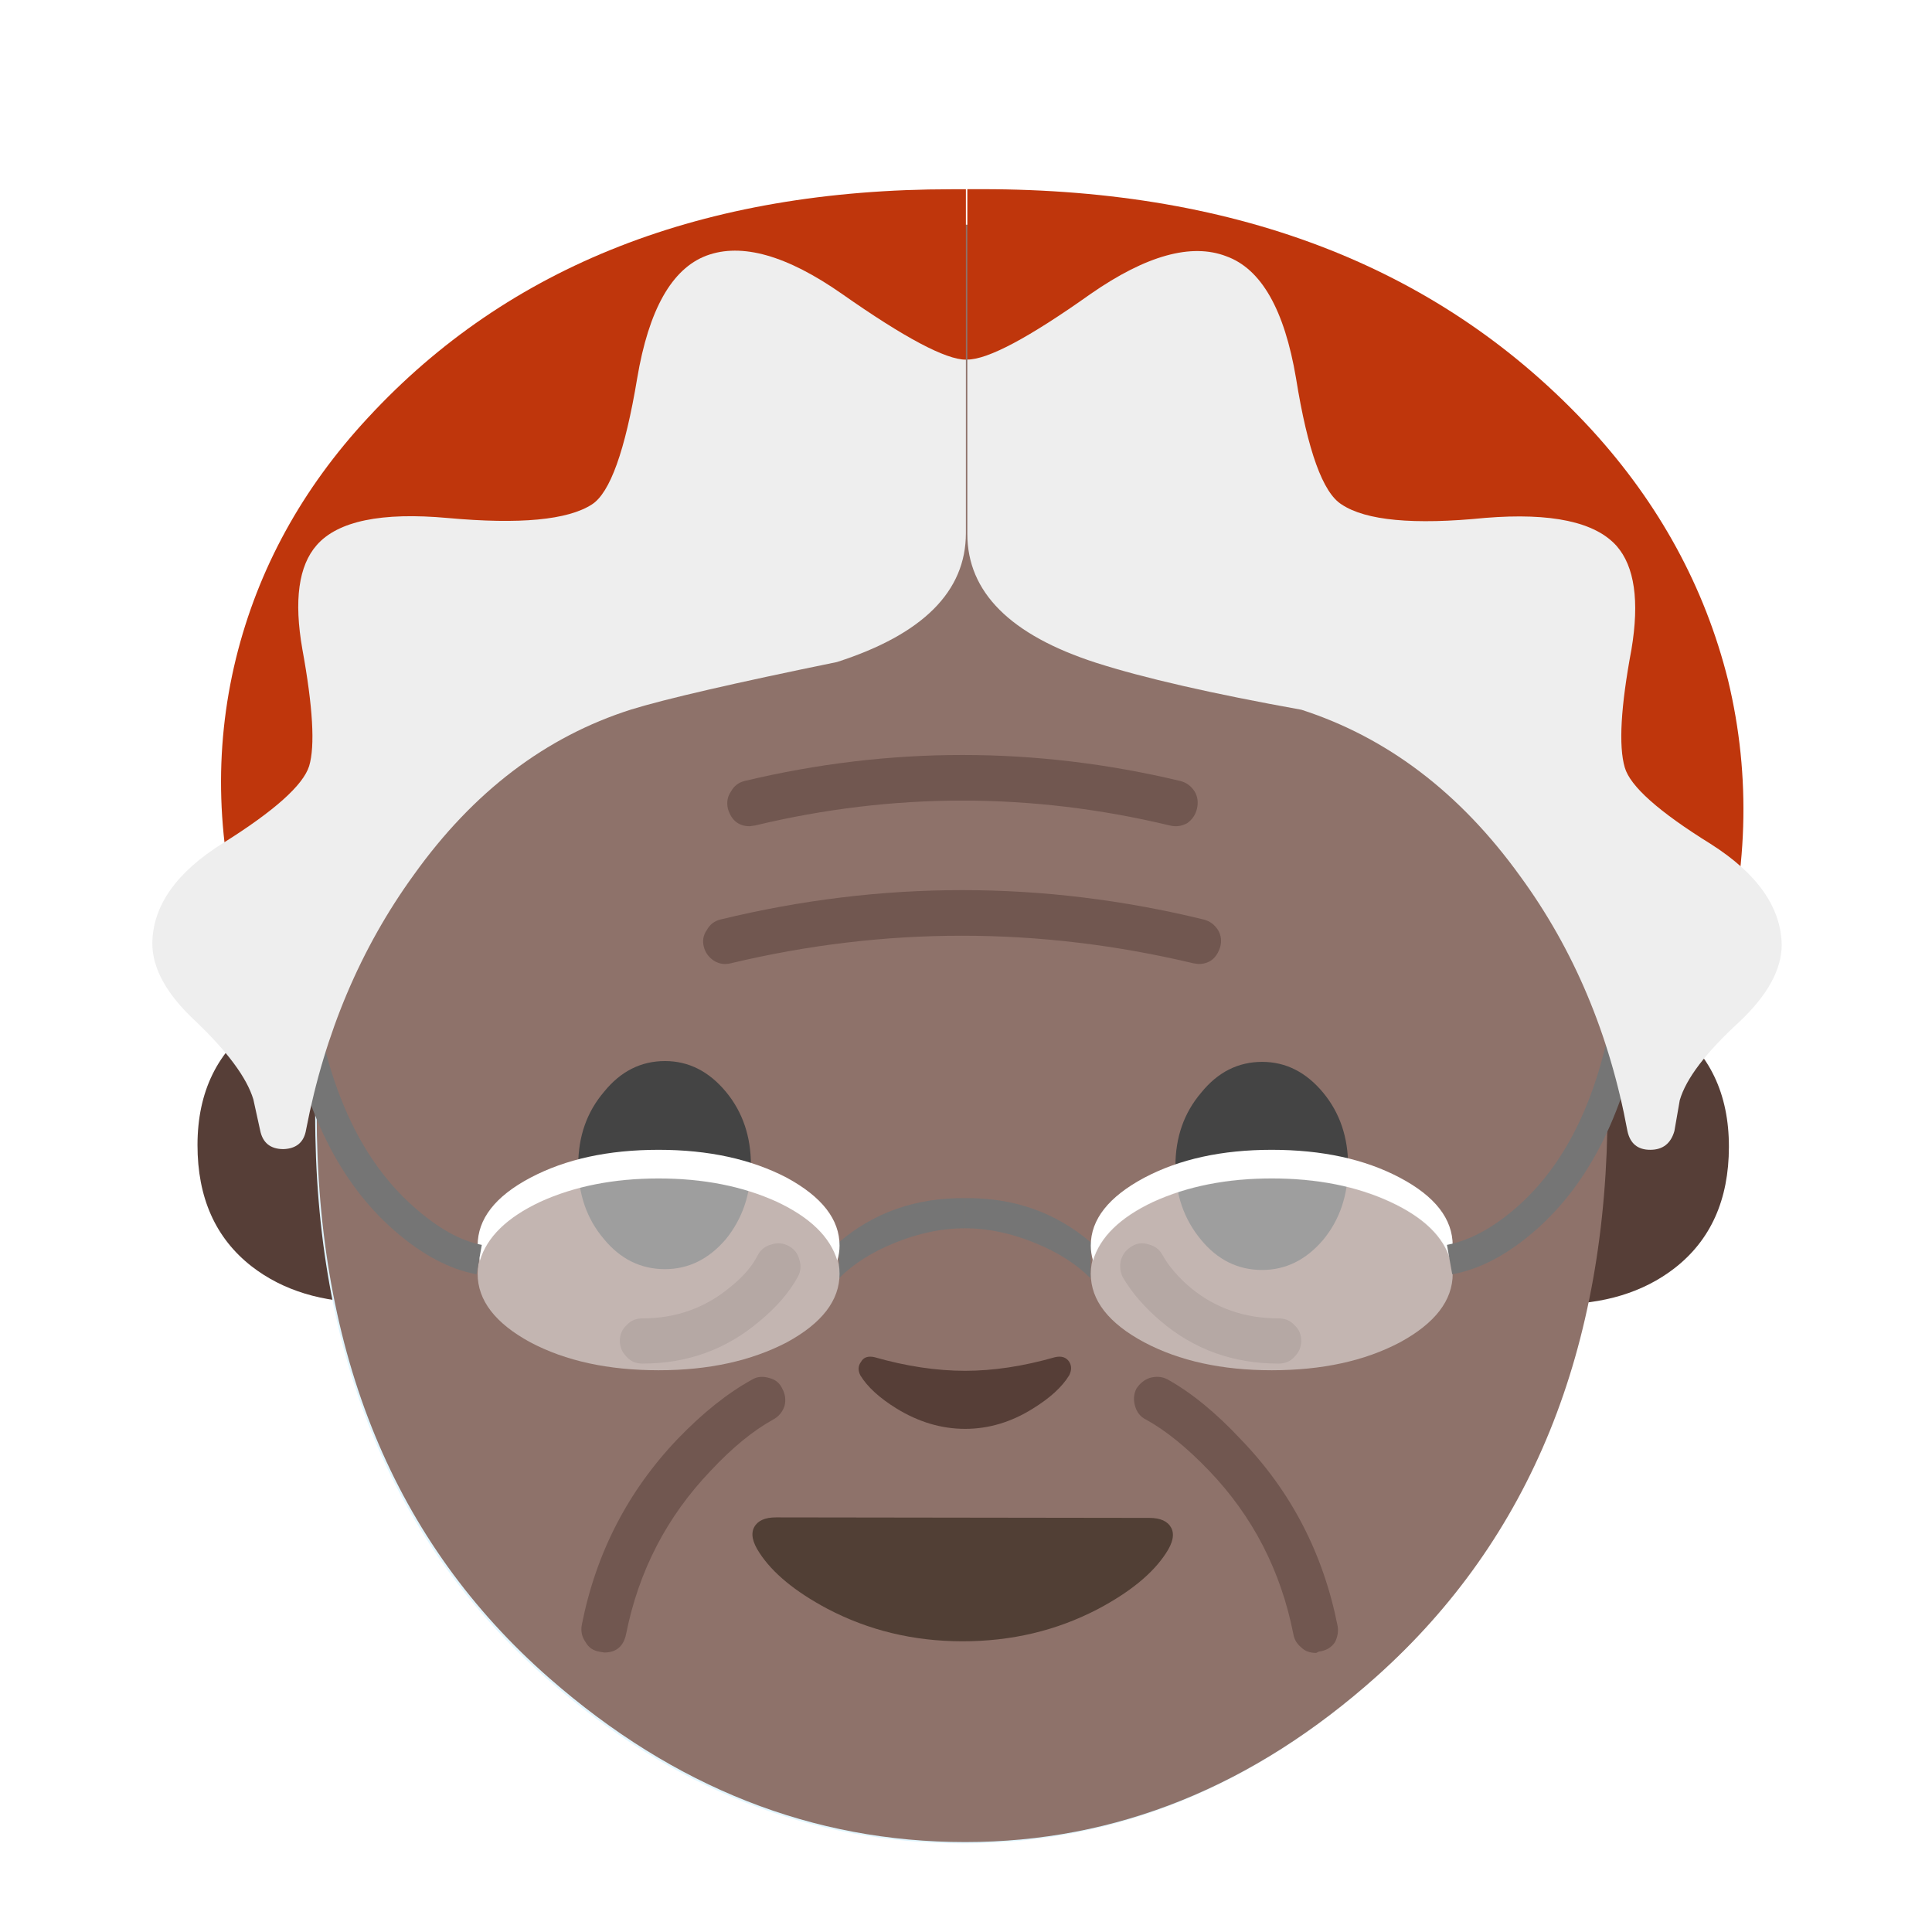 <svg xmlns="http://www.w3.org/2000/svg" xmlns:xlink="http://www.w3.org/1999/xlink" preserveAspectRatio="none" viewBox="0 0 72 72"><defs><path fill="#563E37" d="M106.9 66.05h-3.6v20.3q4.75 0 7.85-2.4 3.6-2.8 3.6-8.05 0-5.3-3.9-8.1l-3.95-1.75z" id="a"/><path fill="#563E37" d="M24.7 66.05h-3.65l-3.9 1.75q-3.95 2.8-3.95 8.1 0 5.25 3.6 8.05 3.1 2.4 7.9 2.4v-20.3z" id="b"/><path fill="#E1F5FE" d="M106.6 73.45q0-28.7-8.9-42.6Q87.55 14.9 64 14.9q-23.55 0-33.95 16.1Q21 45.15 21 73.8q0 24 15.45 37.5 12.4 10.85 27.55 10.85 15 0 27.3-11 15.3-13.7 15.3-37.7z" id="c"/><path fill="#E1F5FE" d="M40.15 72.35q-1.7 2-1.7 4.85 0 2.9 1.7 4.9 1.65 2 4.05 2 2.35 0 4.05-2 1.65-2.05 1.65-4.9 0-2.85-1.65-4.85-1.7-2.05-4.05-2.05-2.4 0-4.05 2.05z" id="d"/><path fill="#E1F5FE" d="M87.85 72.35q-1.7-2.05-4.05-2.05-2.4 0-4.05 2.05-1.7 2-1.7 4.85 0 2.85 1.7 4.9 1.65 2 4.05 2 2.35 0 4.05-2 1.65-2 1.65-4.9 0-2.85-1.65-4.85z" id="e"/><path fill="#E1F5FE" d="M63.95 108.75q4.9 0 9-2.15 3.2-1.7 4.5-3.7.7-1.05.35-1.7-.35-.65-1.45-.65H51.6q-1.1 0-1.45.65-.35.65.35 1.7 1.3 2 4.5 3.7 4.1 2.15 8.95 2.15z" id="f"/><path fill="#E1F5FE" d="M58 90q-.65-.15-.9.3-.3.4-.05.9.7 1.15 2.4 2.2 2.2 1.35 4.55 1.35 2.35 0 4.5-1.35 1.7-1.05 2.4-2.2.25-.5 0-.9-.3-.45-.95-.3-3.15.9-5.95.9-2.85 0-6-.9z" id="g"/><path fill="#8E726A" d="M106.6 73.45q0-28.7-8.9-42.6Q87.55 14.9 64 14.9q-23.55 0-33.95 16.1Q21 45.15 21 73.8q0 24 15.45 37.5 12.4 10.85 27.55 10.85 15 0 27.3-11 15.3-13.7 15.3-37.7z" id="h"/><path fill="#444" d="M40.15 72.35q-1.7 2-1.7 4.85 0 2.9 1.7 4.9 1.65 2 4.05 2 2.35 0 4.05-2 1.65-2.05 1.65-4.9 0-2.85-1.65-4.85-1.7-2.05-4.05-2.05-2.4 0-4.05 2.05z" id="i"/><path fill="#444" d="M87.85 72.35q-1.7-2.05-4.05-2.05-2.4 0-4.05 2.05-1.7 2-1.7 4.85 0 2.85 1.7 4.9 1.65 2 4.05 2 2.35 0 4.05-2 1.65-2 1.65-4.9 0-2.85-1.65-4.85z" id="j"/><path fill="#513F35" d="M63.95 108.75q4.9 0 9-2.15 3.2-1.7 4.5-3.7.7-1.05.35-1.7-.35-.65-1.45-.65H51.6q-1.1 0-1.45.65-.35.65.35 1.7 1.3 2 4.5 3.7 4.1 2.15 8.95 2.15z" id="k"/><path fill="#563E37" d="M58 90q-.65-.15-.9.3-.3.4-.05.9.7 1.15 2.4 2.2 2.2 1.35 4.55 1.35 2.35 0 4.5-1.35 1.7-1.05 2.4-2.2.25-.5 0-.9-.3-.45-.95-.3-3.15.9-5.95.9-2.85 0-6-.9z" id="l"/><path fill="#563E37" fill-opacity=".498" d="M31 2.4q-.35-.55-.95-.7-14.45-3.45-28.9 0-.6.15-.9.7-.35.5-.2 1.15Q.4 4.7 1.5 4.7l.35-.05q13.75-3.3 27.5 0 .6.15 1.15-.15.5-.35.65-.95.15-.65-.15-1.15z" id="m"/><path fill="#563E37" fill-opacity=".498" d="M32.5 4.8l.35.05q1.1 0 1.45-1.15.15-.6-.15-1.1-.35-.55-.95-.7-16-3.9-32.05 0-.6.15-.9.7-.35.5-.2 1.1.15.6.7.95.5.3 1.1.15 15.3-3.65 30.65 0z" id="n"/><path fill="#563E37" fill-opacity=".498" d="M12.75 2.85q.55-.3.75-.9.15-.6-.15-1.15-.25-.55-.85-.7-.65-.2-1.15.1Q8.9 1.55 6.4 4.15 1.45 9.35.05 16.5q-.1.6.25 1.1.3.55.95.65l.3.05q1.2 0 1.45-1.25 1.25-6.25 5.6-10.8 2.15-2.3 4.15-3.4z" id="o"/><path fill="#563E37" fill-opacity=".498" d="M11.8 2.2q.3-.55.1-1.15-.15-.6-.7-.9-.55-.3-1.15-.1-.6.15-.9.7-.55 1.1-1.8 2.1-2.5 2.1-5.85 2.1-.65 0-1.05.45Q0 5.8 0 6.45q0 .6.45 1.05.4.45 1.05.45 4.45 0 7.75-2.8 1.7-1.4 2.55-2.95z" id="p"/><path fill="#563E37" fill-opacity=".498" d="M42.7 52.9q1.1.6 2.35 1.9 2.45 2.55 3.15 6.1.05.3.3.5.2.2.55.2l.1-.05q.4-.05.6-.35.15-.3.1-.6-.8-4.05-3.6-6.95-1.4-1.5-2.75-2.25-.3-.15-.65-.05-.3.1-.5.4-.15.3-.05.65.1.35.4.5z" id="q"/><path fill="#563E37" fill-opacity=".498" d="M10.5 7.95q.65 0 1.05-.45.45-.45.45-1.05 0-.65-.45-1.05-.4-.45-1.05-.45-3.35 0-5.8-2Q3.45 1.9 2.8.75 2.5.2 1.9.05q-.6-.2-1.1.1-.55.3-.75.9-.15.6.1 1.15.9 1.55 2.55 2.95 3.3 2.8 7.8 2.8z" id="r"/><path fill="#757575" d="M64 79.45q-4.9-.05-8.4 2.95l.05 2.35q1.4-1.4 3.6-2.3 2.4-1 4.75-1v-2z" id="s"/><path fill="#757575" d="M72.35 82.4q-3.5-3-8.35-2.95v2q2.3 0 4.7 1 2.2.9 3.6 2.3l.05-2.35z" id="t"/><path fill="#FAFAFA" fill-opacity=".498" d="M12 0Q7 0 3.5 1.85T0 6.35Q0 9 3.5 10.9 7 12.75 12 12.75q4.95 0 8.5-1.85Q24 9 24 6.35q0-2.6-3.5-4.5Q16.95 0 12 0z" id="u"/><path fill="#FFF" d="M23.85 7.35q.15-.5.15-1 0-2.6-3.5-4.5Q16.95 0 12 0 7 0 3.5 1.85T0 6.35q0 .5.15 1 .7-2.35 4-3.9Q7.55 1.9 12 1.9q4.45 0 7.85 1.55 3.3 1.55 4 3.9z" id="w"/><path fill="#FFF" d="M23.85 7.35q.15-.5.15-1 0-2.65-3.5-4.5T12 0Q7.05 0 3.55 1.85 0 3.75 0 6.35q0 .5.15 1 .7-2.35 4-3.9Q7.55 1.9 12 1.9q4.5 0 7.85 1.55 3.35 1.55 4 3.9z" id="x"/><path fill="#FAFAFA" fill-opacity=".498" d="M12 0Q7.05 0 3.55 1.85 0 3.75 0 6.35 0 9 3.55 10.9q3.5 1.85 8.45 1.85 5 0 8.5-1.85Q24 9 24 6.35t-3.5-4.5Q17 0 12 0z" id="y"/><path fill="#757575" d="M31.6 84.5l.35-1.95q-2.15-.4-4.6-2.6-4.9-4.4-6.4-13.25l-1.95.35q1.65 9.75 7.15 14.55 2.75 2.4 5.45 2.9z" id="z"/><path fill="#757575" d="M96.3 84.5q2.75-.5 5.5-2.9 5.5-4.8 7.15-14.55L107 66.7q-1.45 8.85-6.25 13.2-2.45 2.2-4.8 2.65l.35 1.95z" id="A"/><path fill="#BF360C" d="M64.05 12.55h-.95q-24.7 0-38.7 15.15-6.55 7.05-8.75 15.95-2.25 9.2.6 18.85.25 0 .3-.1 4.6-3.35 11.45-10.25 7.9-8.15 11.9-12.1 14.8-14.65 24.15-16.2v-11.3z" id="B"/><path fill="#EEE" d="M55.85 19.5q-5.5-3.85-9-2.55-3.45 1.3-4.6 8.15-1.2 7.2-3 8.35-2.4 1.55-9.55.9-6.6-.6-8.7 1.8-1.8 2.05-.95 6.9 1.05 5.75.45 7.75-.6 1.9-5.7 5.1-4.65 2.9-4.7 6.65 0 2.5 2.85 5.15 3.2 3.05 3.85 5.2l.45 2.05q.25 1.25 1.55 1.25 1.3-.05 1.5-1.3 1.85-9.6 7.15-16.9 5.9-8.25 14.4-10.95Q45.25 46 55.5 43.9q8.55-2.75 8.55-8.55v-11.5q-2 0-8.2-4.35z" id="C"/><path fill="#BF360C" d="M50.2 23.1q2.35 2.35 6.95 7.2 4 4.05 6.7 6.05l.2.05q1.65-5.65.35-11.05-1.3-5.2-5.1-9.35-8.25-8.95-22.7-8.95h-.55v6.35q5.45.95 14.15 9.7z" id="D"/><path fill="#EEE" d="M45.7 9.55q-1.95-.75-5.05 1.4-3.45 2.45-4.6 2.45v6.5q0 3.25 4.8 4.8 2.65.85 7.65 1.75 4.8 1.55 8.15 6.2 3 4.1 4 9.5.15.7.85.7t.9-.7l.2-1.15q.35-1.2 2.2-2.9 1.6-1.5 1.6-2.9-.05-2.1-2.65-3.75-2.9-1.8-3.2-2.85-.35-1.2.25-4.4.45-2.7-.55-3.85-1.2-1.35-4.9-1.05-4 .4-5.35-.5-1.05-.65-1.7-4.7-.65-3.85-2.6-4.55z" id="E"/><filter id="v" x="-20%" y="-20%" width="140%" height="140%" color-interpolation-filters="sRGB"><feColorMatrix in="SourceGraphic" values="1 0 0 0 0 0 1 0 0 0 0 0 1 0 0 0 0 0 0.8 0" result="result1"/></filter></defs><use xlink:href="#a" transform="rotate(.078) scale(.562)"/><use xlink:href="#b" transform="rotate(.078) scale(.562)"/><use xlink:href="#c" transform="rotate(.078) scale(.562)"/><use xlink:href="#d" transform="rotate(.078) scale(.562)"/><use xlink:href="#e" transform="rotate(.078) scale(.562)"/><use xlink:href="#f" transform="rotate(.078) scale(.562)"/><use xlink:href="#g" transform="rotate(.078) scale(.562)"/><use xlink:href="#h" transform="scale(.562)"/><use xlink:href="#i" transform="rotate(.078) scale(.562)"/><use xlink:href="#j" transform="rotate(.078) scale(.562)"/><use xlink:href="#k" transform="rotate(.078) scale(.562)"/><use xlink:href="#l" transform="scale(.562)"/><use xlink:href="#m" transform="translate(27.1 28.15) scale(.562)"/><use xlink:href="#n" transform="translate(26.2 33.2) scale(.562)"/><use xlink:href="#o" transform="matrix(.562 0 0 .562 21.65 51.3)"/><use xlink:href="#p" transform="matrix(.562 0 0 .562 23.1 46.35)"/><use xlink:href="#q"/><use xlink:href="#r" transform="matrix(.562 0 0 .562 41.75 46.35)"/><use xlink:href="#s" transform="scale(.562)"/><use xlink:href="#t" transform="scale(.562)"/><use xlink:href="#u" transform="translate(17.8 43.9) scale(.562)"/><use filter="url(#v)" xlink:href="#w" transform="translate(17.8 42.85) scale(.562)"/><use filter="url(#v)" xlink:href="#x" transform="translate(40.65 42.85) scale(.562)"/><use xlink:href="#y" transform="translate(40.65 43.9) scale(.562)"/><use xlink:href="#z" transform="scale(.562)"/><use xlink:href="#A" transform="scale(.562)"/><use xlink:href="#B" transform="scale(.562)"/><use xlink:href="#C" transform="scale(.562)"/><use xlink:href="#D"/><use xlink:href="#E"/></svg>